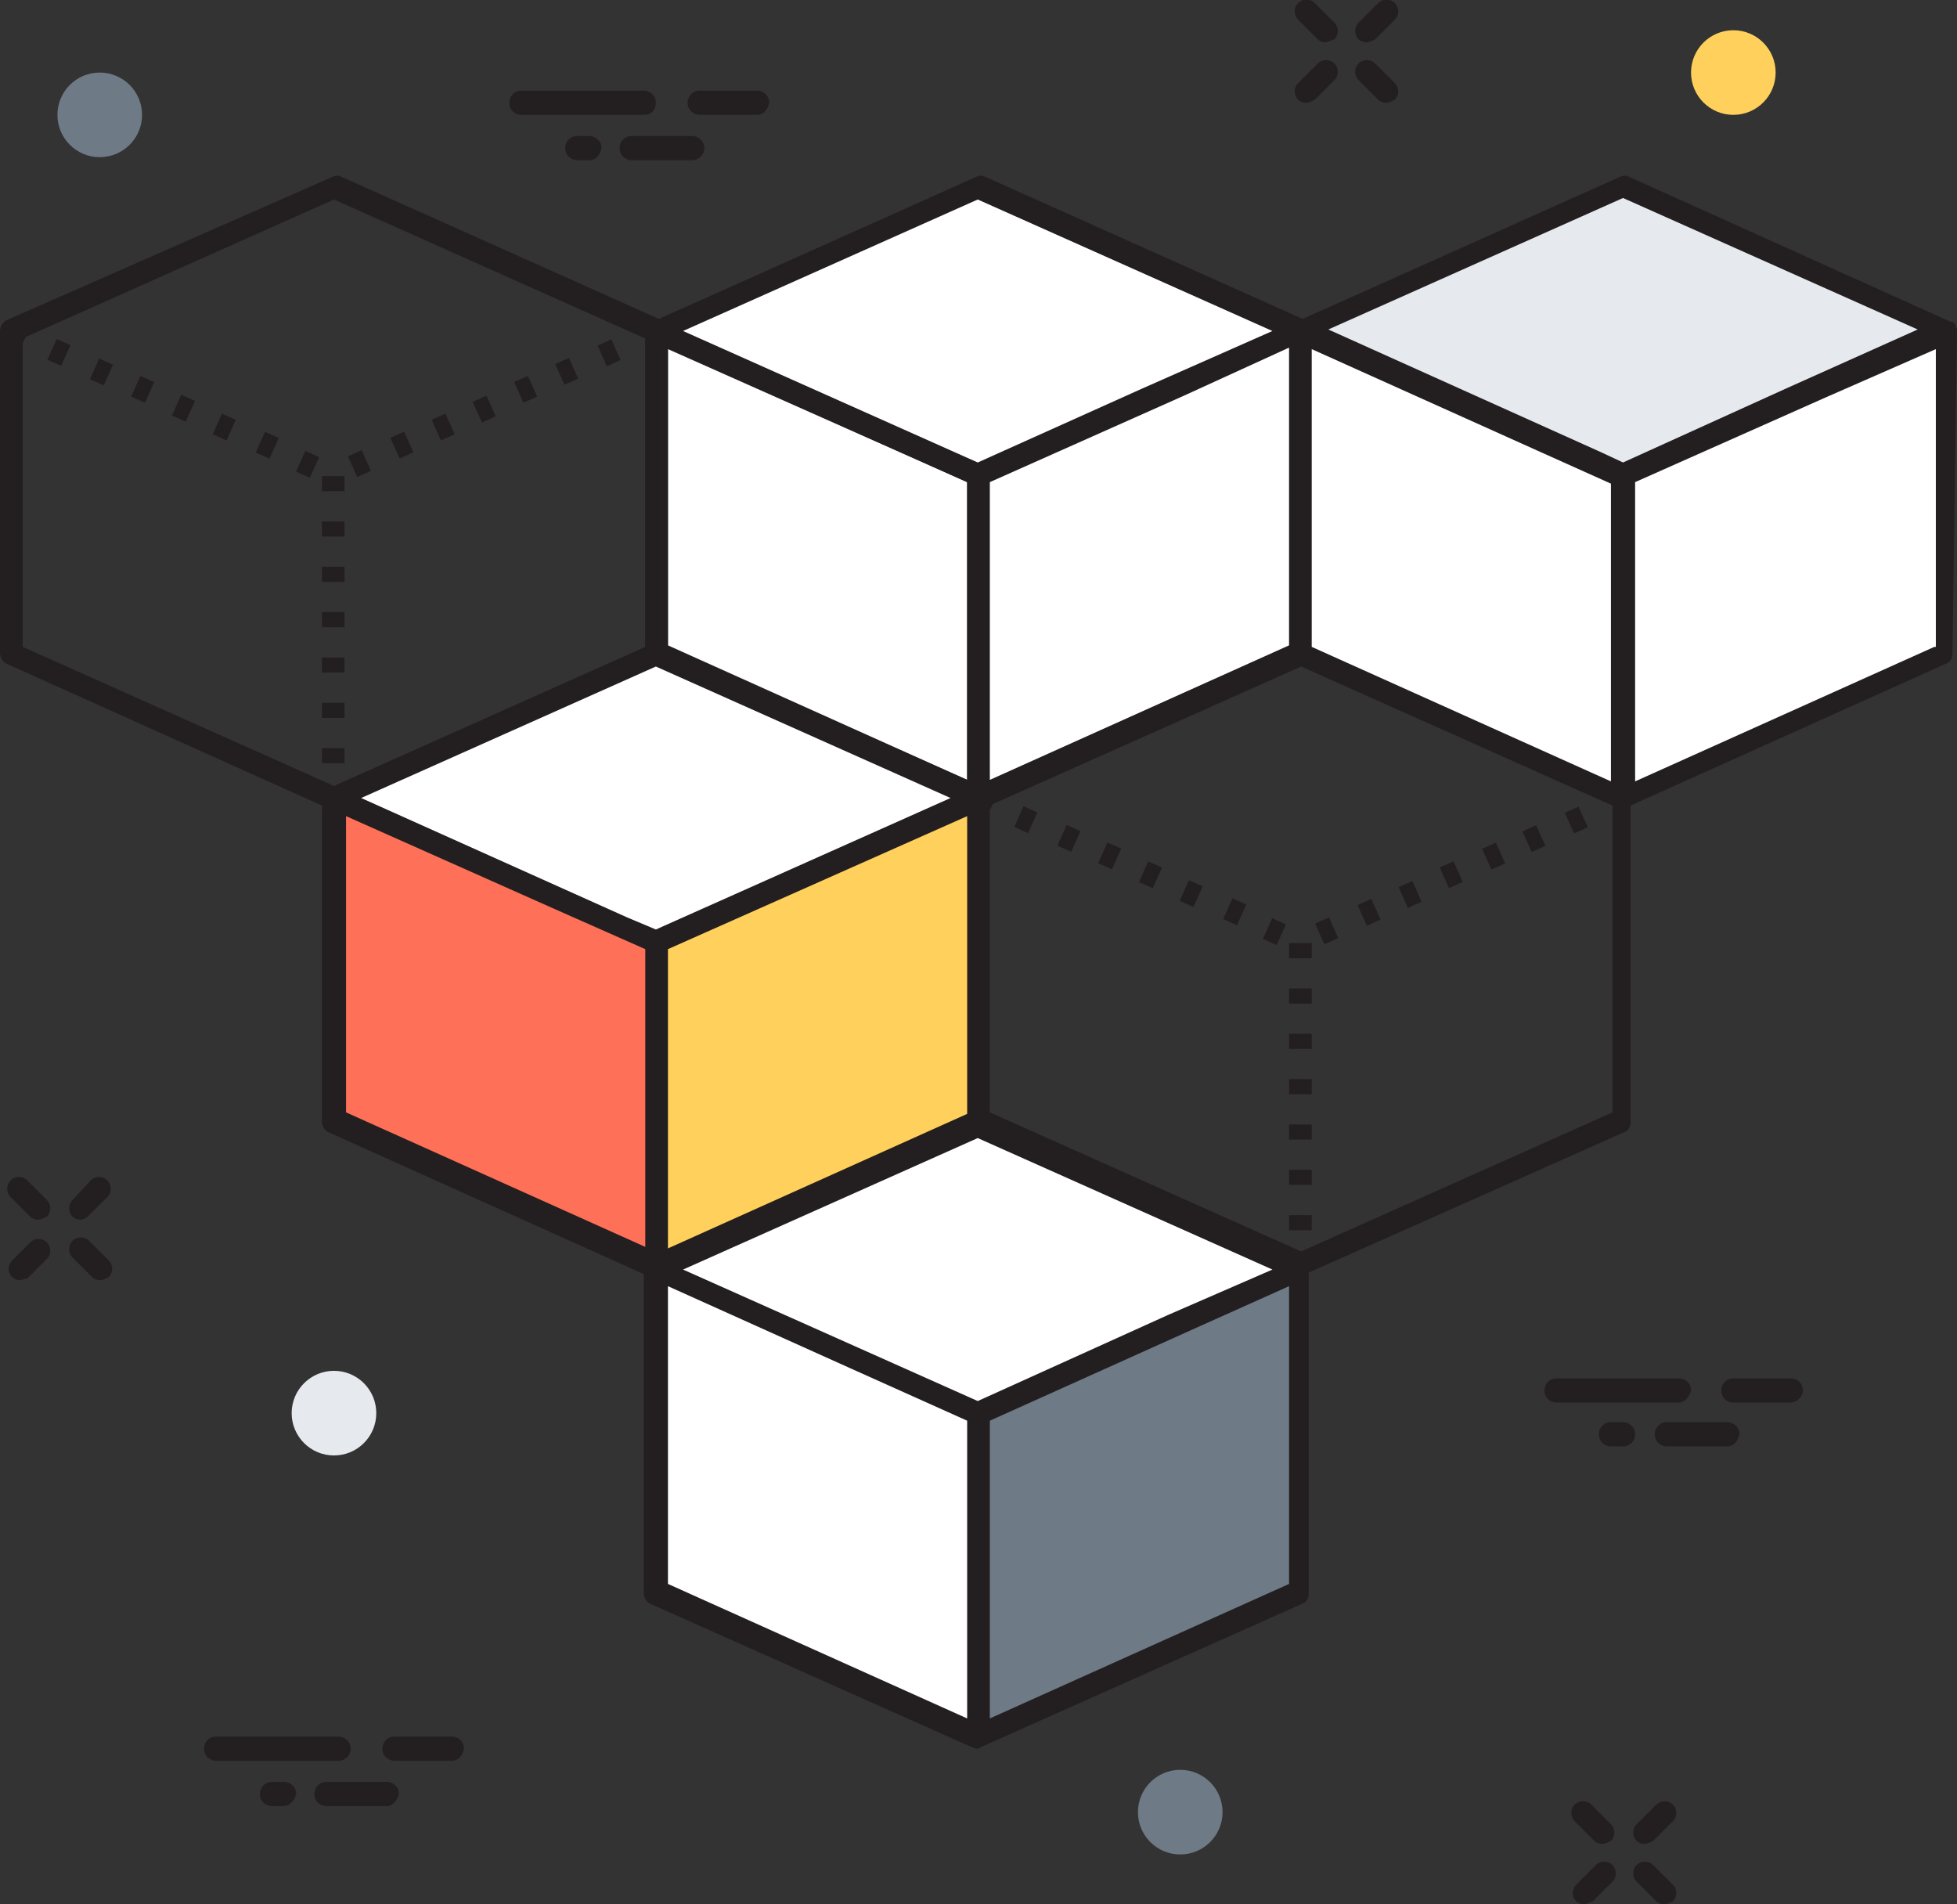 <?xml version="1.0" encoding="utf-8"?>
<!-- Generator: Adobe Illustrator 21.1.0, SVG Export Plug-In . SVG Version: 6.00 Build 0)  -->
<svg version="1.1" id="Layer_1" xmlns="http://www.w3.org/2000/svg" xmlns:xlink="http://www.w3.org/1999/xlink" x="0px" y="0px"
	 viewBox="0 0 129.5 126" style="enable-background:new 0 0 129.5 126;" xml:space="preserve">
<rect x="0" y="0" width="129.5" height="126" fill="#333333" stroke="none"/>
<style type="text/css">
	.st0{fill:#231F20;}
	.st1{fill:#FFFFFF;}
	.st2{fill:#E6E9EE;}
	.st3{fill:#FFD05B;}
	.st4{fill:#FF7058;}
	.st5{fill:#6E7A86;}
</style>
<g>
	<g>
		<path class="st0" d="M90.4,2.8c-0.2,0-0.4-0.1-0.5-0.2c-0.3-0.3-0.3-0.8,0-1.1l1.3-1.3c0.3-0.3,0.8-0.3,1.1,0
			c0.3,0.3,0.3,0.8,0,1.1l-1.3,1.3C90.8,2.7,90.6,2.8,90.4,2.8z"/>
	</g>
	<g>
		<path class="st0" d="M86.4,6.8c-0.2,0-0.4-0.1-0.5-0.2c-0.3-0.3-0.3-0.8,0-1.1l1.3-1.3c0.3-0.3,0.8-0.3,1.1,0
			c0.3,0.3,0.3,0.8,0,1.1l-1.3,1.3C86.8,6.7,86.6,6.8,86.4,6.8z"/>
	</g>
	<g>
		<path class="st0" d="M91.7,6.8c-0.2,0-0.4-0.1-0.5-0.2l-1.3-1.3c-0.3-0.3-0.3-0.8,0-1.1c0.3-0.3,0.8-0.3,1.1,0l1.3,1.3
			c0.3,0.3,0.3,0.8,0,1.1C92.1,6.7,91.9,6.8,91.7,6.8z"/>
	</g>
	<g>
		<path class="st0" d="M87.7,2.8c-0.2,0-0.4-0.1-0.5-0.2l-1.3-1.3c-0.3-0.3-0.3-0.8,0-1.1c0.3-0.3,0.8-0.3,1.1,0l1.3,1.3
			c0.3,0.3,0.3,0.8,0,1.1C88,2.7,87.8,2.8,87.7,2.8z"/>
	</g>
	<g>
		<path class="st0" d="M5.3,80.7c-0.2,0-0.4-0.1-0.5-0.2c-0.3-0.3-0.3-0.8,0-1.1L6,78.1c0.3-0.3,0.8-0.3,1.1,0
			c0.3,0.3,0.3,0.8,0,1.1l-1.3,1.3C5.7,80.6,5.5,80.7,5.3,80.7z"/>
	</g>
	<g>
		<path class="st0" d="M1.3,84.7c-0.2,0-0.4-0.1-0.5-0.2c-0.3-0.3-0.3-0.8,0-1.1L2,82.2c0.3-0.3,0.8-0.3,1.1,0s0.3,0.8,0,1.1
			l-1.3,1.3C1.6,84.6,1.5,84.7,1.3,84.7z"/>
	</g>
	<g>
		<path class="st0" d="M6.6,84.7c-0.2,0-0.4-0.1-0.5-0.2l-1.3-1.3c-0.3-0.3-0.3-0.8,0-1.1c0.3-0.3,0.8-0.3,1.1,0l1.3,1.3
			c0.3,0.3,0.3,0.8,0,1.1C7,84.6,6.8,84.7,6.6,84.7z"/>
	</g>
	<g>
		<path class="st0" d="M2.5,80.7c-0.2,0-0.4-0.1-0.5-0.2l-1.3-1.3c-0.3-0.3-0.3-0.8,0-1.1c0.3-0.3,0.8-0.3,1.1,0l1.3,1.3
			c0.3,0.3,0.3,0.8,0,1.1C2.9,80.6,2.7,80.7,2.5,80.7z"/>
	</g>
	<g>
		<path class="st0" d="M108.8,122c-0.2,0-0.4-0.1-0.5-0.2c-0.3-0.3-0.3-0.8,0-1.1l1.3-1.3c0.3-0.3,0.8-0.3,1.1,0
			c0.3,0.3,0.3,0.8,0,1.1l-1.3,1.3C109.2,121.9,109,122,108.8,122z"/>
	</g>
	<g>
		<path class="st0" d="M104.8,126c-0.2,0-0.4-0.1-0.5-0.2c-0.3-0.3-0.3-0.8,0-1.1l1.3-1.3c0.3-0.3,0.8-0.3,1.1,0
			c0.3,0.3,0.3,0.8,0,1.1l-1.3,1.3C105.1,125.9,105,126,104.8,126z"/>
	</g>
	<g>
		<path class="st0" d="M110.1,126c-0.2,0-0.4-0.1-0.5-0.2l-1.3-1.3c-0.3-0.3-0.3-0.8,0-1.1c0.3-0.3,0.8-0.3,1.1,0l1.3,1.3
			c0.3,0.3,0.3,0.8,0,1.1C110.5,125.9,110.3,126,110.1,126z"/>
	</g>
	<g>
		<path class="st0" d="M106,122c-0.2,0-0.4-0.1-0.5-0.2l-1.3-1.3c-0.3-0.3-0.3-0.8,0-1.1c0.3-0.3,0.8-0.3,1.1,0l1.3,1.3
			c0.3,0.3,0.3,0.8,0,1.1C106.4,121.9,106.2,122,106,122z"/>
	</g>
	<polygon class="st1" points="64.7,31.5 64.7,52.8 86.1,43.2 86.1,21.9 	"/>
	<polygon class="st1" points="64.7,31.5 64.7,52.8 43.4,43.2 43.4,21.9 	"/>
	<path class="st0" d="M64.7,53.5c-0.1,0-0.2,0-0.3-0.1l-21.3-9.5c-0.3-0.1-0.4-0.4-0.4-0.7V21.9c0-0.3,0.1-0.5,0.3-0.6
		c0.2-0.1,0.5-0.2,0.7-0.1l21.3,9.5c0.3,0.1,0.4,0.4,0.4,0.7v21.3c0,0.3-0.1,0.5-0.3,0.6C65,53.5,64.9,53.5,64.7,53.5z M44.2,42.8
		L64,51.6V31.9l-19.8-8.9V42.8z"/>
	<polygon class="st1" points="86.1,21.9 64.7,31.5 43.4,21.9 64.7,12.4 	"/>
	<polygon class="st1" points="107.4,31.5 107.4,52.8 128.7,43.2 128.7,21.9 	"/>
	<polygon class="st1" points="107.4,31.5 107.4,52.8 86.1,43.2 86.1,21.9 	"/>
	<polygon class="st2" points="128.7,21.9 107.4,31.5 86.1,21.9 107.4,12.4 	"/>
	<polygon class="st3" points="43.4,62.4 43.4,83.7 64.7,74.1 64.7,52.8 	"/>
	<polygon class="st4" points="43.4,62.4 43.4,83.7 22.1,74.1 22.1,52.8 	"/>
	<polygon class="st1" points="64.7,52.8 43.4,62.3 22.1,52.8 43.4,43.3 	"/>
	<polygon class="st5" points="64.7,93.5 64.7,114.8 86.1,105.3 86.1,83.9 	"/>
	<polygon class="st1" points="64.7,93.5 64.7,114.8 43.4,105.3 43.4,83.9 	"/>
	<polygon class="st1" points="86.1,83.9 64.7,93.5 43.4,83.9 64.7,74.4 	"/>
	<g>
		<rect x="85.3" y="77.4" class="st0" width="1.5" height="1"/>
		<rect x="85.3" y="80.4" class="st0" width="1.5" height="1"/>
		<rect x="87.3" y="60.8" transform="matrix(0.913 -0.408 0.408 0.913 -17.485 41.217)" class="st0" width="1" height="1.5"/>
		<rect x="101" y="54.7" transform="matrix(0.913 -0.408 0.408 0.913 -13.79 46.272)" class="st0" width="1" height="1.5"/>
		
			<rect x="103.8" y="53.5" transform="matrix(0.913 -0.408 0.408 0.913 -13.051 47.283)" class="st0" width="1" height="1.5"/>
		<rect x="85.3" y="65.4" class="st0" width="1.5" height="1"/>
		<rect x="98.3" y="55.9" transform="matrix(0.913 -0.409 0.409 0.913 -14.536 45.33)" class="st0" width="1" height="1.5"/>
		<rect x="90.1" y="59.6" transform="matrix(0.913 -0.408 0.408 0.913 -16.746 42.228)" class="st0" width="1" height="1.5"/>
		<rect x="85.3" y="74.4" class="st0" width="1.5" height="1"/>
		<rect x="85.3" y="62.4" class="st0" width="1.5" height="1"/>
		<rect x="95.5" y="57.1" transform="matrix(0.913 -0.409 0.409 0.913 -15.276 44.32)" class="st0" width="1" height="1.5"/>
		<rect x="92.8" y="58.4" transform="matrix(0.913 -0.408 0.408 0.913 -16.007 43.242)" class="st0" width="1" height="1.5"/>
		<rect x="85.3" y="68.4" class="st0" width="1.5" height="1"/>
		<rect x="85.3" y="71.4" class="st0" width="1.5" height="1"/>
		<rect x="80.9" y="59.9" transform="matrix(0.409 -0.913 0.913 0.409 -6.835 110.171)" class="st0" width="1.5" height="1"/>
		<rect x="83.6" y="61.1" transform="matrix(0.409 -0.912 0.912 0.409 -6.346 113.375)" class="st0" width="1.5" height="1"/>
		<rect x="75.4" y="57.4" transform="matrix(0.408 -0.913 0.913 0.408 -7.802 103.783)" class="st0" width="1.5" height="1"/>
		<rect x="78.1" y="58.6" transform="matrix(0.408 -0.913 0.913 0.408 -7.305 107.001)" class="st0" width="1.5" height="1"/>
		<rect x="67.2" y="53.7" transform="matrix(0.409 -0.912 0.912 0.409 -9.342 94.039)" class="st0" width="1.5" height="1"/>
		<rect x="72.7" y="56.2" transform="matrix(0.408 -0.913 0.913 0.408 -8.303 100.559)" class="st0" width="1.5" height="1"/>
		<rect x="69.9" y="55" transform="matrix(0.409 -0.913 0.913 0.409 -8.834 97.277)" class="st0" width="1.5" height="1"/>
		<rect x="21.3" y="43.5" class="st0" width="1.5" height="1"/>
		<rect x="21.3" y="37.5" class="st0" width="1.5" height="1"/>
		<rect x="21.3" y="40.5" class="st0" width="1.5" height="1"/>
		<rect x="21.3" y="46.5" class="st0" width="1.5" height="1"/>
		<rect x="21.3" y="49.5" class="st0" width="1.5" height="1"/>
		<rect x="31.5" y="26.3" transform="matrix(0.913 -0.409 0.409 0.913 -8.239 15.457)" class="st0" width="1" height="1.5"/>
		<rect x="34.3" y="25" transform="matrix(0.913 -0.408 0.408 0.913 -7.493 16.445)" class="st0" width="1" height="1.5"/>
		<rect x="37" y="23.8" transform="matrix(0.913 -0.408 0.408 0.913 -6.754 17.456)" class="st0" width="1" height="1.5"/>
		<rect x="39.8" y="22.6" transform="matrix(0.913 -0.408 0.408 0.913 -6.015 18.467)" class="st0" width="1" height="1.5"/>
		<rect x="28.8" y="27.5" transform="matrix(0.913 -0.409 0.409 0.913 -8.979 14.446)" class="st0" width="1" height="1.5"/>
		<rect x="21.3" y="31.5" class="st0" width="1.5" height="1"/>
		<rect x="23.3" y="29.9" transform="matrix(0.913 -0.408 0.408 0.913 -10.449 12.4)" class="st0" width="1" height="1.5"/>
		<rect x="26.1" y="28.7" transform="matrix(0.913 -0.408 0.408 0.913 -9.71 13.412)" class="st0" width="1" height="1.5"/>
		<rect x="21.3" y="34.5" class="st0" width="1.5" height="1"/>
		<rect x="3.2" y="22.8" transform="matrix(0.409 -0.912 0.912 0.409 -18.965 17.39)" class="st0" width="1.5" height="1"/>
		<rect x="5.9" y="24.1" transform="matrix(0.409 -0.913 0.913 0.409 -18.467 20.62)" class="st0" width="1.5" height="1"/>
		<rect x="16.9" y="29" transform="matrix(0.409 -0.913 0.913 0.409 -16.468 33.511)" class="st0" width="1.5" height="1"/>
		<rect x="14.1" y="27.7" transform="matrix(0.408 -0.913 0.913 0.408 -16.966 30.31)" class="st0" width="1.5" height="1"/>
		<rect x="19.6" y="30.2" transform="matrix(0.409 -0.912 0.912 0.409 -15.969 36.729)" class="st0" width="1.5" height="1"/>
		<rect x="11.4" y="26.5" transform="matrix(0.408 -0.913 0.913 0.408 -17.467 27.085)" class="st0" width="1.5" height="1"/>
		<rect x="8.7" y="25.3" transform="matrix(0.408 -0.913 0.913 0.408 -17.969 23.86)" class="st0" width="1.5" height="1"/>
		<path class="st0" d="M129.5,21.9c0-0.1,0-0.2-0.1-0.3c0,0,0,0,0-0.1c-0.1-0.1-0.1-0.2-0.2-0.2c0,0,0,0,0,0c0,0,0,0,0,0
			c0,0,0,0-0.1,0l-21.3-9.6c-0.2-0.1-0.4-0.1-0.6,0l-21,9.4l-21-9.4c-0.2-0.1-0.4-0.1-0.6,0l-21,9.4l-21-9.4c-0.2-0.1-0.4-0.1-0.6,0
			L0.4,21.2C0.2,21.3,0,21.6,0,21.9v21.3c0,0.3,0.2,0.6,0.4,0.7l20.9,9.4v20.9c0,0.3,0.2,0.6,0.4,0.7l20.9,9.4v21.1
			c0,0.3,0.2,0.6,0.4,0.7l21.3,9.5c0,0,0,0,0,0c0.1,0,0.2,0.1,0.3,0.1c0.1,0,0.2,0,0.3-0.1c0,0,0,0,0,0l21.3-9.5
			c0.3-0.1,0.4-0.4,0.4-0.7V84.2l20.9-9.3c0.3-0.1,0.4-0.4,0.4-0.7V53.3l20.9-9.4c0.3-0.1,0.4-0.4,0.4-0.7L129.5,21.9
			C129.5,21.9,129.5,21.9,129.5,21.9z M86.8,23.1l14.9,6.7l4.9,2.2v19.7l-19.8-8.9V23.1z M65.5,51.6V31.9l12.8-5.7l7-3.2v19.7
			L65.5,51.6z M64.7,13.2l19.5,8.7l-8.6,3.8l-10.9,4.9l-19.5-8.7L64.7,13.2z M44.2,23.1L64,31.9v19.7l-19.8-8.9V23.1z M1.5,42.8
			V22.7l0.2-0.4l20.4-9.1l20.6,9.2v20.4L22.1,52L1.5,42.8z M42.7,82.5l-19.8-8.9V54l13.7,6.1l6.1,2.7V82.5z M41.5,60.7l-17.6-7.9
			l19.5-8.7l19.5,8.7l-19.5,8.7L41.5,60.7z M44.2,62.8L64,54v19.7l-19.8,8.9V62.8z M64,113.7l-19.8-8.9V85.1l12,5.4L64,94V113.7z
			 M64.7,92.7l-5.6-2.5l-13.9-6.2l19.5-8.7l19.5,8.7L77.3,87L64.7,92.7z M85.3,104.8l-19.8,8.9V94l14-6.3l5.8-2.6V104.8z
			 M106.7,73.6l-20.6,9.2l-20.6-9.2V53.6l0.2-0.4l20.4-9.1l20.6,9.2V73.6z M107.4,30.6l-1.5-0.7l-18-8.1l19.5-8.7l19.5,8.7l-8.7,3.9
			L107.4,30.6z M128,42.8l-19.8,8.9V31.9l12.6-5.6l7.3-3.2V42.8z"/>
	</g>
	<g>
		<path class="st0" d="M42.6,7.6h-8.1c-0.4,0-0.8-0.3-0.8-0.8c0-0.4,0.3-0.8,0.8-0.8h8.1c0.4,0,0.8,0.3,0.8,0.8
			C43.4,7.3,43.1,7.6,42.6,7.6z"/>
	</g>
	<g>
		<path class="st0" d="M45.8,10.6h-4c-0.4,0-0.8-0.3-0.8-0.8c0-0.4,0.3-0.8,0.8-0.8h4c0.4,0,0.8,0.3,0.8,0.8
			C46.6,10.3,46.2,10.6,45.8,10.6z"/>
	</g>
	<g>
		<path class="st0" d="M50.1,7.6h-3.8c-0.4,0-0.8-0.3-0.8-0.8c0-0.4,0.3-0.8,0.8-0.8h3.8c0.4,0,0.8,0.3,0.8,0.8
			C50.8,7.3,50.5,7.6,50.1,7.6z"/>
	</g>
	<g>
		<path class="st0" d="M39,10.6h-0.8c-0.4,0-0.8-0.3-0.8-0.8c0-0.4,0.3-0.8,0.8-0.8H39c0.4,0,0.8,0.3,0.8,0.8
			C39.7,10.3,39.4,10.6,39,10.6z"/>
	</g>
	<g>
		<path class="st0" d="M111.1,92.8H103c-0.4,0-0.8-0.3-0.8-0.8c0-0.4,0.3-0.8,0.8-0.8h8.1c0.4,0,0.8,0.3,0.8,0.8
			C111.8,92.4,111.5,92.8,111.1,92.8z"/>
	</g>
	<g>
		<path class="st0" d="M114.3,95.7h-4c-0.4,0-0.8-0.3-0.8-0.8c0-0.4,0.3-0.8,0.8-0.8h4c0.4,0,0.8,0.3,0.8,0.8
			C115,95.4,114.7,95.7,114.3,95.7z"/>
	</g>
	<g>
		<path class="st0" d="M118.5,92.8h-3.8c-0.4,0-0.8-0.3-0.8-0.8c0-0.4,0.3-0.8,0.8-0.8h3.8c0.4,0,0.8,0.3,0.8,0.8
			C119.3,92.4,118.9,92.8,118.5,92.8z"/>
	</g>
	<g>
		<path class="st0" d="M107.4,95.7h-0.8c-0.4,0-0.8-0.3-0.8-0.8c0-0.4,0.3-0.8,0.8-0.8h0.8c0.4,0,0.8,0.3,0.8,0.8
			C108.2,95.4,107.8,95.7,107.4,95.7z"/>
	</g>
	<g>
		<path class="st0" d="M22.4,116.5h-8.1c-0.4,0-0.8-0.3-0.8-0.8c0-0.4,0.3-0.8,0.8-0.8h8.1c0.4,0,0.8,0.3,0.8,0.8
			C23.2,116.2,22.8,116.5,22.4,116.5z"/>
	</g>
	<g>
		<path class="st0" d="M25.6,119.5h-4c-0.4,0-0.8-0.3-0.8-0.8c0-0.4,0.3-0.8,0.8-0.8h4c0.4,0,0.8,0.3,0.8,0.8
			C26.3,119.1,26,119.5,25.6,119.5z"/>
	</g>
	<g>
		<path class="st0" d="M29.9,116.5h-3.8c-0.4,0-0.8-0.3-0.8-0.8c0-0.4,0.3-0.8,0.8-0.8h3.8c0.4,0,0.8,0.3,0.8,0.8
			C30.6,116.2,30.3,116.5,29.9,116.5z"/>
	</g>
	<g>
		<path class="st0" d="M18.7,119.5H18c-0.4,0-0.8-0.3-0.8-0.8c0-0.4,0.3-0.8,0.8-0.8h0.8c0.4,0,0.8,0.3,0.8,0.8
			C19.5,119.1,19.2,119.5,18.7,119.5z"/>
	</g>
	<circle class="st3" cx="114.7" cy="4.8" r="2.8"/>
	<circle class="st5" cx="6.6" cy="7.6" r="2.8"/>
	<circle class="st2" cx="22.1" cy="93.5" r="2.8"/>
	<circle class="st5" cx="78.1" cy="119.9" r="2.8"/>
</g>
</svg>
